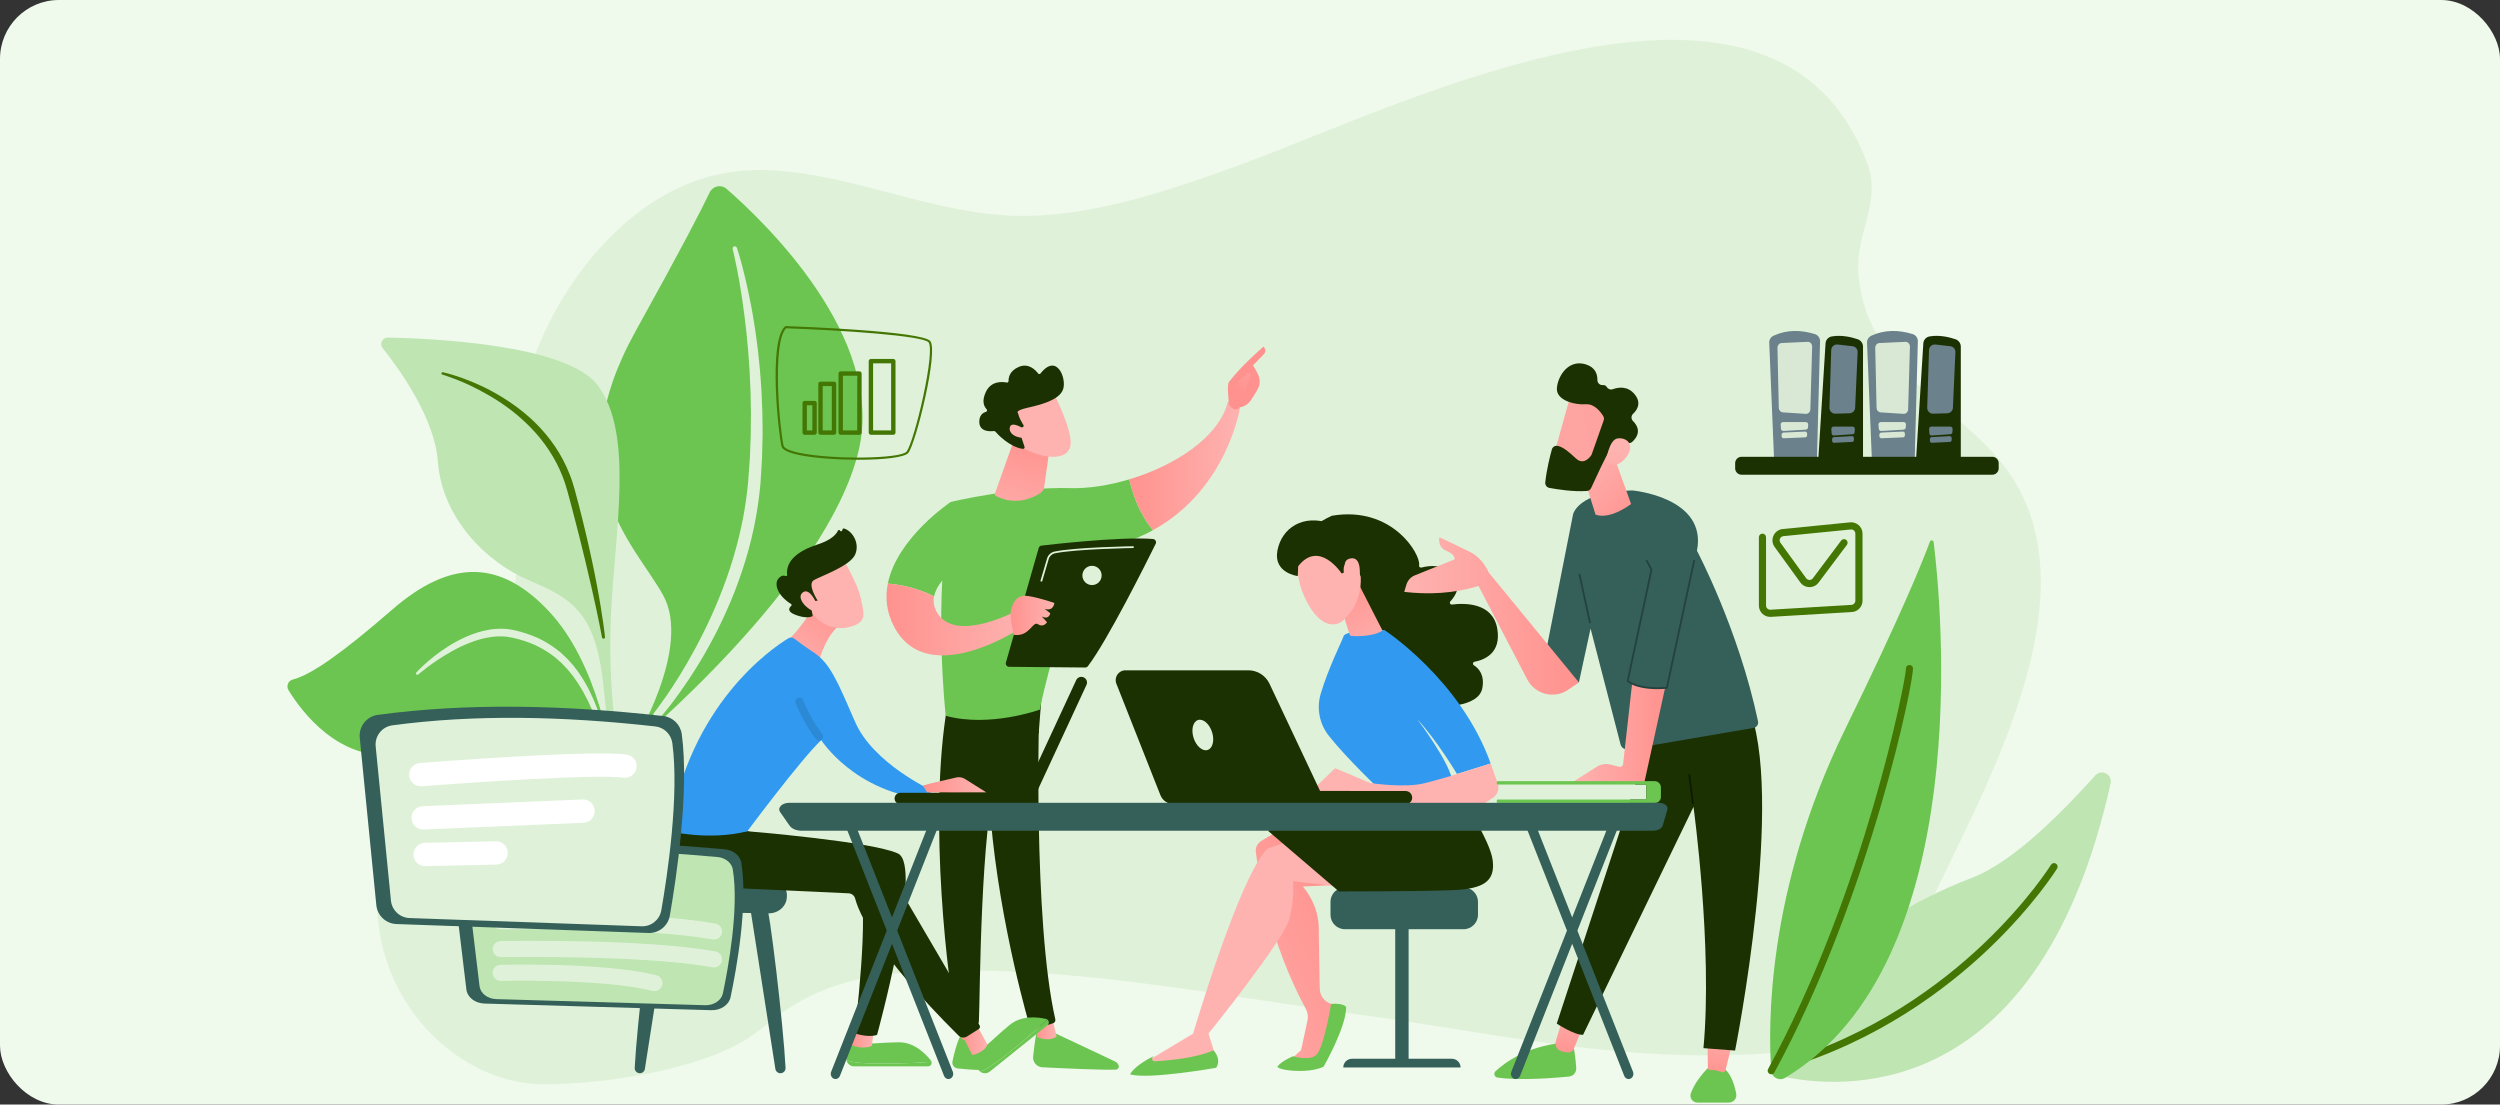 <svg width="679" height="300" viewBox="0 0 679 300" fill="none" xmlns="http://www.w3.org/2000/svg">
<rect x="0" y="0" width="679" height="300" fill="#333333" stroke="none"/>
<g clip-path="url(#clip0_221_20731)">
<rect width="679" height="300" rx="16" fill="#EFF9EC"/>
<path d="M545.208 127.76C532.421 109.962 506.466 101.179 504.717 73.821C504.054 63.46 510.951 54.844 507.298 44.803C482.79 -22.546 381.591 28.269 337.654 44.444C319.358 51.178 297.452 58.74 277.492 58.649C254.514 58.545 232.734 47.577 209.941 46.256C202.92 45.849 196.406 46.693 190.362 48.632C167.701 55.905 148.415 80.615 141.844 107.48C136.52 129.257 145.249 150.205 136.385 171.673C126.938 194.558 107.202 210.972 103.098 237.124C98.172 268.512 122.756 294.667 148.05 294.516C164.148 294.421 193.841 290.456 207.074 279.156C223.187 265.394 239.499 263.886 258.907 263.623C295.842 263.122 333.093 270.672 369.768 275.648C401.195 279.913 432.275 286.836 463.946 286.621C487.204 286.462 506.93 286.024 518.418 258.157C532.149 224.851 572.029 165.094 545.208 127.76Z" fill="#DFF2D9"/>
<path d="M485.455 292.645C502.865 295.992 554.282 298.089 573.238 212.756C573.775 210.332 570.759 208.763 569.095 210.604C561.297 219.227 547.424 233.885 535.638 238.395C499.125 252.37 485.905 274.85 481.545 285.38C480.252 288.496 482.141 292.008 485.455 292.645Z" fill="#BEE5B2"/>
<path d="M483.771 290.467C483.348 290.467 482.959 290.191 482.835 289.764C482.685 289.249 482.981 288.707 483.499 288.557C508.909 281.168 527.562 266.954 538.737 256.329C550.838 244.824 556.992 234.972 557.052 234.874C557.335 234.417 557.936 234.276 558.393 234.559C558.85 234.842 558.991 235.442 558.708 235.899C558.645 235.999 552.362 246.064 540.079 257.742C528.748 268.514 509.83 282.928 484.042 290.428C483.953 290.456 483.862 290.467 483.771 290.467Z" fill="#447604"/>
<path d="M525.179 147.228C527.159 163.161 537.067 261.403 484.817 292.751C483.235 293.7 481.205 292.645 481.072 290.804C480.224 279.094 479.695 241.884 501.185 197.967C516.691 166.281 522.374 151.997 524.165 147.111C524.354 146.595 525.112 146.682 525.179 147.228Z" fill="#6CC551"/>
<path d="M481.069 291.779C480.912 291.779 480.754 291.742 480.606 291.662C480.133 291.405 479.959 290.813 480.216 290.341C506.562 241.904 517.607 184.562 517.648 181.721C517.58 181.255 517.859 180.798 518.32 180.653C518.834 180.494 519.38 180.777 519.541 181.29C520.178 183.327 508.164 243.04 481.926 291.272C481.75 291.594 481.415 291.779 481.069 291.779Z" fill="#447604"/>
<path d="M171.839 202.392C171.839 202.392 188.188 175.937 180.035 161.521C171.883 147.104 151.017 128.856 172.694 89.819C185.386 66.964 190.601 56.775 192.746 52.258C193.582 50.496 195.866 50.015 197.337 51.294C207.75 60.35 240.454 91.688 233.23 122.305C224.665 158.601 171.839 202.392 171.839 202.392Z" fill="#6CC551"/>
<path d="M200.143 67.306C200.143 67.306 200.309 67.802 200.598 68.75C200.879 69.695 201.297 71.078 201.743 72.86C202.195 74.64 202.722 76.807 203.248 79.309C203.516 80.56 203.796 81.892 204.053 83.304C204.182 84.011 204.314 84.733 204.449 85.475C204.569 86.219 204.691 86.981 204.815 87.758C204.939 88.534 205.065 89.329 205.193 90.138C205.302 90.95 205.413 91.776 205.526 92.618C205.635 93.46 205.744 94.318 205.855 95.188C205.946 96.06 206.038 96.946 206.131 97.845C206.22 98.743 206.325 99.653 206.407 100.575C206.479 101.5 206.549 102.433 206.623 103.38C206.686 104.326 206.769 105.281 206.819 106.247C206.86 107.216 206.901 108.19 206.943 109.176C206.98 110.162 207.036 111.154 207.06 112.155C207.073 113.155 207.084 114.165 207.097 115.179C207.108 116.193 207.123 117.215 207.119 118.24C207.093 119.267 207.067 120.298 207.041 121.332C207.014 122.368 206.986 123.408 206.96 124.45C206.897 125.492 206.836 126.536 206.773 127.583C206.71 128.629 206.647 129.678 206.581 130.729L206.558 131.123L206.538 131.349L206.518 131.543L206.44 132.322L206.281 133.877C205.805 138.116 205.048 142.302 204.071 146.357C203.083 150.413 201.862 154.336 200.511 158.065C199.164 161.797 197.641 165.317 196.092 168.598C194.543 171.881 192.918 174.903 191.342 177.645C189.772 180.391 188.207 182.834 186.778 184.968C185.346 187.101 184.038 188.92 182.931 190.395C181.828 191.874 180.901 192.993 180.27 193.758C179.948 194.139 179.7 194.429 179.532 194.627C179.358 194.827 179.267 194.929 179.267 194.929C178.884 195.364 178.22 195.408 177.785 195.025C177.365 194.655 177.311 194.024 177.65 193.589L177.67 193.565C177.67 193.565 177.746 193.467 177.894 193.278C178.044 193.08 178.266 192.788 178.558 192.405C179.139 191.635 179.961 190.48 180.992 188.996C182.019 187.51 183.233 185.68 184.556 183.537C185.879 181.394 187.302 178.933 188.784 176.215C190.261 173.493 191.756 170.491 193.227 167.266C194.695 164.042 196.09 160.576 197.385 156.942C198.675 153.307 199.821 149.488 200.763 145.557C201.719 141.627 202.456 137.587 202.922 133.534L203.083 131.978L203.163 131.199L203.198 130.84L203.226 130.455C203.3 129.426 203.377 128.397 203.451 127.367C203.525 126.34 203.599 125.316 203.67 124.293C203.709 123.268 203.746 122.248 203.786 121.23C203.825 120.211 203.862 119.2 203.901 118.19C203.91 117.181 203.918 116.175 203.927 115.179C203.938 114.18 203.947 113.188 203.958 112.202C203.955 111.217 203.923 110.24 203.905 109.269C203.886 108.299 203.866 107.337 203.847 106.382C203.818 105.429 203.757 104.487 203.716 103.552C203.675 102.618 203.633 101.693 203.594 100.782C203.542 99.87 203.468 98.969 203.409 98.082C203.346 97.194 203.283 96.317 203.222 95.453C203.139 94.592 203.059 93.743 202.978 92.91C202.902 92.074 202.826 91.254 202.75 90.449C202.656 89.646 202.565 88.856 202.476 88.084C202.384 87.312 202.295 86.555 202.208 85.815C202.106 85.077 202.006 84.357 201.908 83.654C201.734 82.246 201.527 80.915 201.334 79.666C200.951 77.164 200.552 74.995 200.202 73.213C199.847 71.431 199.556 70.034 199.341 69.088C199.127 68.148 198.997 67.643 198.997 67.643C198.914 67.323 199.108 66.999 199.425 66.918C199.73 66.84 200.039 67.012 200.137 67.303L200.143 67.306Z" fill="#DFF2D9"/>
<path d="M179.276 247.735C181.291 249.289 163.856 215.062 165.93 167.297C166.907 144.789 172.42 117.464 162.14 104.409C153.584 93.546 117.284 91.92 105.348 91.681C103.855 91.651 103.002 93.37 103.932 94.538C108.507 100.295 118.091 113.632 118.925 125.277C120.026 140.625 131.953 152.672 143.807 157.687C155.66 162.702 162.044 166.527 164.043 187.521C166.047 208.517 173.551 243.323 179.276 247.735Z" fill="#BEE5B2"/>
<path d="M120.291 101.106C120.291 101.106 120.646 101.18 121.29 101.348C121.934 101.517 122.878 101.772 124.059 102.164C125.239 102.555 126.662 103.064 128.263 103.73C129.862 104.398 131.651 105.199 133.528 106.224C135.408 107.24 137.397 108.443 139.405 109.861C141.409 111.284 143.443 112.914 145.362 114.809C147.281 116.702 149.1 118.834 150.699 121.184C152.292 123.538 153.652 126.11 154.709 128.801L155.092 129.815C155.225 130.153 155.347 130.492 155.447 130.84C155.658 131.53 155.878 132.22 156.071 132.911C156.432 134.267 156.789 135.62 157.146 136.961C157.492 138.307 157.834 139.645 158.171 140.966C158.491 142.291 158.806 143.599 159.115 144.887C159.724 147.463 160.29 149.961 160.791 152.337C161.295 154.71 161.75 156.96 162.139 159.044C162.331 160.087 162.516 161.085 162.69 162.034C162.849 162.987 163.001 163.89 163.145 164.738C163.419 166.438 163.649 167.922 163.826 169.147C164.008 170.369 164.124 171.335 164.202 171.992C164.278 172.654 164.317 173.006 164.317 173.006C164.344 173.23 164.183 173.435 163.956 173.459C163.741 173.483 163.547 173.337 163.508 173.128L163.506 173.117C163.506 173.117 163.441 172.774 163.321 172.127C163.193 171.481 163.005 170.532 162.766 169.325C162.292 166.91 161.535 163.474 160.61 159.358C160.131 157.304 159.611 155.078 159.061 152.724C158.484 150.376 157.875 147.902 157.246 145.342C156.587 142.789 155.904 140.155 155.212 137.474C154.851 136.134 154.487 134.785 154.122 133.429C153.937 132.768 153.721 132.119 153.528 131.462C153.436 131.132 153.323 130.807 153.199 130.49L152.842 129.526C150.878 124.396 147.712 119.774 144.085 116.084C142.275 114.235 140.378 112.579 138.472 111.143C136.568 109.705 134.666 108.471 132.86 107.422C131.05 106.38 129.353 105.479 127.813 104.755C126.274 104.024 124.901 103.452 123.761 103.01C122.619 102.57 121.714 102.244 121.092 102.04C120.467 101.833 120.139 101.739 120.139 101.739C119.965 101.689 119.862 101.509 119.91 101.332C119.958 101.165 120.126 101.065 120.293 101.1L120.291 101.106Z" fill="#447604"/>
<path d="M178.149 246.865C179.596 247.533 169.411 231.968 167.944 217.858C166.478 203.748 162.002 179.769 149.035 165.972C136.067 152.176 122.636 151.567 106.497 165.592C93.048 177.28 84.589 183.268 79.513 184.566C78.255 184.888 77.683 186.357 78.362 187.462C81.976 193.35 92.021 206.781 107.595 204.971C127.462 202.662 150.93 188.422 158.867 198.839C166.804 209.257 166.18 215.356 166.678 220.466C167.179 225.579 168.58 242.452 178.149 246.865Z" fill="#6CC551"/>
<path d="M113.082 182.641C113.082 182.641 113.28 182.434 113.65 182.047C114.022 181.664 114.577 181.116 115.315 180.448C116.786 179.112 118.979 177.289 121.883 175.457C123.339 174.547 124.977 173.644 126.803 172.855C128.628 172.076 130.641 171.397 132.823 171.033C133.365 170.929 133.924 170.89 134.483 170.825C134.766 170.809 135.049 170.796 135.332 170.781C135.617 170.761 135.902 170.757 136.189 170.77C136.476 170.777 136.766 170.785 137.055 170.792L137.925 170.872C138.217 170.892 138.506 170.946 138.796 170.994C139.096 171.051 139.357 171.075 139.688 171.162C141.796 171.636 144.124 172.391 146.224 173.338C148.332 174.343 150.308 175.613 152.083 177.069C152.505 177.456 152.927 177.841 153.345 178.226C153.549 178.422 153.769 178.603 153.963 178.81L154.533 179.432C154.907 179.847 155.297 180.248 155.649 180.67C155.984 181.107 156.317 181.54 156.648 181.971C156.811 182.186 156.974 182.402 157.137 182.615C157.283 182.839 157.429 183.063 157.575 183.285C157.864 183.729 158.151 184.168 158.434 184.604C158.969 185.491 159.441 186.388 159.922 187.245C160.34 188.135 160.745 188.999 161.136 189.834C161.495 190.683 161.813 191.514 162.133 192.306C162.298 192.7 162.44 193.091 162.561 193.481C162.69 193.868 162.816 194.244 162.938 194.612C163.177 195.35 163.432 196.039 163.604 196.71C163.789 197.375 163.96 197.995 164.119 198.572C164.282 199.146 164.424 199.675 164.528 200.158C164.963 202.086 165.211 203.187 165.211 203.187C165.255 203.383 165.133 203.578 164.935 203.624C164.748 203.665 164.561 203.557 164.507 203.376L164.502 203.361C164.502 203.361 164.174 202.29 163.601 200.417C163.336 199.475 162.907 198.367 162.479 197.077C162.274 196.429 161.989 195.763 161.717 195.054C161.428 194.351 161.175 193.589 160.814 192.839C160.47 192.082 160.129 191.283 159.746 190.474C159.333 189.682 158.906 188.862 158.469 188.02C157.973 187.212 157.501 186.362 156.963 185.53C156.68 185.124 156.395 184.715 156.106 184.301C155.962 184.094 155.817 183.886 155.673 183.677C155.514 183.481 155.353 183.283 155.192 183.083C154.87 182.687 154.544 182.286 154.215 181.884C153.876 181.492 153.504 181.127 153.147 180.744L152.605 180.172C152.422 179.982 152.216 179.819 152.02 179.641C151.624 179.29 151.228 178.94 150.828 178.585C149.152 177.271 147.311 176.131 145.36 175.202C143.349 174.325 141.391 173.686 139.181 173.194C138.219 172.998 137.172 172.833 136.161 172.839C135.906 172.826 135.654 172.828 135.399 172.844C135.145 172.855 134.892 172.865 134.64 172.876C134.137 172.933 133.635 172.961 133.141 173.053C131.156 173.34 129.264 173.91 127.523 174.604C125.771 175.276 124.17 176.075 122.725 176.882C121.274 177.678 119.99 178.498 118.861 179.245C117.734 179.993 116.781 180.694 116 181.277C115.223 181.864 114.623 182.341 114.218 182.669C113.82 183.002 113.609 183.181 113.609 183.181L113.596 183.192C113.435 183.326 113.196 183.305 113.061 183.144C112.941 182.996 112.95 182.778 113.082 182.641Z" fill="#DFF2D9"/>
<path d="M281.691 279.282C281.691 279.282 280.969 283.151 280.597 286.984C280.451 288.481 281.595 289.796 283.096 289.872C288.203 290.133 299.127 290.651 303.05 290.514C303.64 290.492 304.032 289.893 303.818 289.343C303.64 288.882 303.292 288.507 302.844 288.296L284.872 279.828L281.691 279.282Z" fill="#6CC551"/>
<path d="M281.154 276.999L281.659 281.64C281.659 281.64 284.807 283.142 286.981 281.505L285.721 276.327L281.154 276.999Z" fill="url(#paint0_linear_221_20731)"/>
<path d="M282.399 189.858C282.151 191.066 280.547 250.253 286.622 276.841C286.722 277.274 286.498 277.72 286.085 277.883C285.11 278.27 283.202 278.827 280.921 278.882C280.214 278.899 279.586 278.433 279.394 277.755C277.645 271.582 269.27 240.662 268.422 211.194C267.473 178.266 268.433 210.073 268.433 210.073L269.368 189.734L282.399 189.858Z" fill="#1C3102"/>
<path d="M260.909 281.105C260.909 281.105 259.802 283.051 258.697 288.24C258.496 289.178 259.145 290.083 260.098 290.185C261.784 290.368 264.377 290.605 266.457 290.611C267.417 290.614 268.172 289.787 268.065 288.834C267.852 286.934 267.165 283.814 264.971 281.367L260.909 281.105Z" fill="#6CC551"/>
<path d="M260.01 275.135L261.228 282.156C261.228 282.156 262.49 283.113 265.01 282.452L264.468 274.904L260.01 275.135Z" fill="url(#paint1_linear_221_20731)"/>
<path d="M257.337 191.435C251.865 222.618 257.722 268.64 259.76 277.656C259.884 278.209 260.326 278.635 260.883 278.733C261.83 278.899 263.39 279.042 264.932 278.609C265.463 278.461 265.842 277.985 265.868 277.434C266.222 270.165 266.135 225.512 271.127 207.912C271.379 207.02 271.934 206.246 272.693 205.715L282.116 199.151L282.937 188.402L257.337 191.435Z" fill="#1C3102"/>
<path d="M290.878 132.571C275.371 132.166 258.218 136.333 258.218 136.333C253.337 163.262 256.856 194.412 256.856 194.412C268.833 197.676 282.425 192.731 282.425 192.731C284.529 181.475 294.141 149.833 294.141 149.833C301.728 148.965 307.99 146.84 313.16 143.998C309.283 139.416 307.488 133.615 306.717 130.188C301.217 131.838 295.66 132.697 290.878 132.571Z" fill="#6CC551"/>
<path d="M336.906 110.165C335.401 108.311 333.464 109.162 333.464 109.162C331.091 118.781 319.048 126.483 306.718 130.186C307.488 133.613 309.281 139.413 313.16 143.996C333.671 132.719 336.906 110.165 336.906 110.165Z" fill="url(#paint2_linear_221_20731)"/>
<path d="M336.532 110.628C336.687 111.137 334.833 111.89 333.767 109.808C333.739 108.814 333.175 104.553 333.776 103.748C336.978 99.469 343.16 94.125 343.16 94.125C344.187 95.156 343.323 96.153 343.323 96.153L340.32 99.223C340.932 100.352 341.68 101.309 342.024 102.671C342.283 103.703 342.109 104.801 341.58 105.735C341.049 106.67 340.325 107.887 339.644 108.835C338.349 110.632 336.532 110.628 336.532 110.628Z" fill="url(#paint3_linear_221_20731)"/>
<path d="M339 101.221L336.269 103.492L335.396 105.77L337.788 108.473C337.788 108.473 338.643 103.943 339.256 102.966C339.868 101.991 339.559 101.512 339 101.221Z" fill="url(#paint4_linear_221_20731)"/>
<path d="M264.023 151.406L258.218 136.332C258.218 136.332 243.638 146.036 241.136 158.494C243.871 158.723 248.844 159.482 253.696 161.991C254.823 156.105 264.023 151.406 264.023 151.406Z" fill="#6CC551"/>
<path d="M276.546 165.657C276.546 165.657 260.193 174.693 254.782 166.793C253.659 165.152 253.4 163.529 253.696 161.989C248.844 159.48 243.871 158.721 241.136 158.492C240.381 162.248 240.722 166.253 242.896 170.317C252.341 187.993 278.661 169.686 278.661 169.686L276.546 165.657Z" fill="url(#paint5_linear_221_20731)"/>
<path d="M275.288 119.829L270.216 134.052C270.131 134.287 270.227 134.55 270.445 134.674C271.783 135.431 276.609 137.627 282.483 133.98C283.094 133.599 283.514 132.975 283.614 132.261L285.331 119.925L275.288 119.829Z" fill="url(#paint6_linear_221_20731)"/>
<path d="M286.15 106.719C286.15 106.719 291.472 116.971 290.739 121.085C290.006 125.2 283.291 124.839 277.46 121.436L273.468 110.383L286.15 106.719Z" fill="url(#paint7_linear_221_20731)"/>
<path d="M277.771 116.028C278.011 115.924 278.102 115.634 277.96 115.415C277.532 114.747 276.731 113.387 276.483 112.199C276.483 112.199 275.515 111.566 278.977 110.771C282.438 109.977 287.601 108.744 288.711 105.815C289.794 102.958 287.09 95.726 282.61 101.427C282.44 101.644 282.11 101.644 281.944 101.424C281.228 100.474 279.34 98.496 276.681 99.658C274.194 100.746 273.896 102.558 273.922 103.474C273.929 103.744 273.687 103.95 273.424 103.898C272.173 103.648 269.17 103.413 267.739 106.483C266.56 109.011 267.297 110.456 267.974 111.165C268.194 111.396 268.093 111.77 267.787 111.859C266.962 112.103 265.892 112.791 265.979 114.72C266.1 117.388 269.083 117.181 269.934 117.068C270.073 117.049 270.213 117.099 270.306 117.203C271.026 118.015 274.273 121.465 277.817 121.911C278.124 121.951 278.365 121.648 278.267 121.354L276.775 116.877C276.705 116.668 276.807 116.441 277.008 116.354L277.771 116.028Z" fill="#1C3102"/>
<path d="M278.38 116.668C278.38 116.668 274.546 113.983 274.244 116.211C273.941 118.437 277.688 119.473 279.555 118.659L278.38 116.668Z" fill="url(#paint8_linear_221_20731)"/>
<path d="M273.205 179.939L282.112 148.832C282.212 148.48 282.515 148.221 282.88 148.18C284.495 147.99 289.17 147.462 294.57 147.007C301.074 146.456 308.628 146.01 313.141 146.391C313.782 146.445 314.17 147.124 313.885 147.701C311.317 152.894 300.76 174.014 295.473 180.936C295.297 181.164 295.027 181.299 294.738 181.297L274.071 181.105C273.47 181.094 273.039 180.518 273.205 179.939Z" fill="#1C3102"/>
<path d="M275.357 172.424C275.357 172.424 274.117 167.321 274.617 165.511C275.117 163.701 276.088 161.373 279.319 161.891C282.552 162.409 286.364 163.771 286.364 163.771C286.364 163.771 286.17 166.129 283.714 165.368L285.237 166.547C285.237 166.547 285.019 168.435 282.944 167.426L284.36 168.988C284.36 168.988 283.468 170.539 281.943 169.545C280.42 168.549 279.687 173.037 275.357 172.424Z" fill="url(#paint9_linear_221_20731)"/>
<path d="M293.977 156.291C293.977 157.736 295.147 158.906 296.592 158.906C298.037 158.906 299.207 157.736 299.207 156.291C299.207 154.846 298.037 153.676 296.592 153.676C295.147 153.676 293.977 154.846 293.977 156.291Z" fill="#DFF2D9"/>
<path d="M283.022 157.986L282.554 157.849L284.368 151.698C284.653 150.734 285.432 150.009 286.4 149.807C292.138 148.608 307.753 148.356 307.91 148.354L307.917 148.841C307.76 148.843 292.19 149.095 286.498 150.283C285.706 150.449 285.069 151.043 284.834 151.837L283.022 157.986Z" fill="#DFF2D9"/>
<path d="M177.699 245.07C176.75 246.476 172.975 278.288 172.386 290.037C172.346 290.831 172.982 291.494 173.776 291.494C174.461 291.494 175.046 290.994 175.151 290.317L182.055 246.084L177.699 245.07Z" fill="#35605A"/>
<path d="M208.042 245.07C208.991 246.476 212.766 278.288 213.356 290.037C213.395 290.831 212.759 291.494 211.965 291.494C211.28 291.494 210.695 290.994 210.59 290.317L203.687 246.084L208.042 245.07Z" fill="#35605A"/>
<path d="M171.99 242.588L171.987 242.934C171.966 245.429 174.115 247.477 176.807 247.522L208.712 248.064C211.366 248.11 213.577 246.191 213.705 243.734L213.723 243.417C213.858 240.854 211.682 238.695 208.914 238.645L176.996 238.073C174.263 238.027 172.014 240.055 171.99 242.588Z" fill="#35605A"/>
<path d="M239.2 288.881C233.528 288.881 231.019 288.394 229.896 287.95C230.114 288.881 230.943 289.617 231.992 289.617H252.057C252.733 289.617 253.16 288.971 252.996 288.385C250.71 288.57 245.853 288.881 239.2 288.881Z" fill="#6CC551"/>
<path d="M252.999 288.386C252.966 288.268 252.918 288.151 252.835 288.044C251.306 286.092 248.236 283.029 244.061 283.088C237.942 283.175 235.808 283.838 231.054 283.125L229.931 286.843C229.816 287.222 229.816 287.6 229.896 287.953C231.019 288.397 233.528 288.884 239.2 288.884C245.853 288.882 250.71 288.571 252.999 288.386Z" fill="#6CC551"/>
<path d="M232.429 279.119L231.052 283.801C231.052 283.801 234.102 285.189 236.785 284.075L237.311 280.018L232.429 279.119Z" fill="url(#paint10_linear_221_20731)"/>
<path d="M274.014 285.935C269.593 289.488 267.333 290.682 266.182 291.039C266.932 291.624 268.038 291.676 268.853 291.019L284.495 278.452C285.021 278.028 284.952 277.26 284.46 276.907C282.793 278.482 279.201 281.766 274.014 285.935Z" fill="#6CC551"/>
<path d="M284.463 276.907C284.363 276.835 284.254 276.776 284.121 276.746C281.713 276.189 277.409 275.734 274.191 278.397C269.476 282.296 268.225 284.148 264.076 286.571L265.519 290.159C265.667 290.525 265.899 290.821 266.184 291.04C267.335 290.681 269.596 289.487 274.017 285.936C279.202 281.765 282.794 278.482 284.463 276.907Z" fill="#6CC551"/>
<path d="M202.976 225.768C202.976 225.768 236.933 228.539 243.897 231.818C250.864 235.097 238.212 281.058 238.212 281.058C238.212 281.058 236.315 281.969 232.096 280.66C232.096 280.66 236.424 246.744 233.203 239.39L196.438 233.376L202.976 225.768Z" fill="#1C3102"/>
<path d="M260.701 280.113C261.017 280.4 264.076 286.569 264.076 286.569C264.076 286.569 267.481 285.831 268.175 283.677L265.111 278.109L260.701 280.113Z" fill="url(#paint11_linear_221_20731)"/>
<path d="M182.526 225.484C182.526 225.484 181.419 228.148 181.464 231.685C181.527 236.579 185.461 240.549 190.348 240.793L230.491 242.623C231.339 242.662 232.055 243.247 232.268 244.07C233.212 247.718 237.823 258.924 260.359 281.28C260.96 281.874 261.893 281.976 262.607 281.525L265.816 279.5C266.153 279.287 266.26 278.845 266.06 278.501L242.688 238.589C241.461 236.563 239.487 235.099 237.192 234.514L202.978 225.767L182.526 225.484Z" fill="#1C3102"/>
<path d="M222.084 163.139C222.084 163.139 217.785 170.741 213.4 174.424L222.462 179.481C222.462 179.481 224.505 171.433 229.17 169.074L222.084 163.139Z" fill="url(#paint12_linear_221_20731)"/>
<path d="M181.795 225.768C181.795 225.768 192.632 228.409 202.976 225.768C202.976 225.768 217.449 206.31 223.049 201.014C223.049 201.014 231.981 215.109 251.863 217.106L252.973 214.628C252.973 214.628 237.146 207.333 232.273 196.121C227.401 184.912 225.443 180.129 221.011 177.205C218.25 175.384 216.596 174.139 215.743 173.461C215.276 173.088 214.629 173.047 214.12 173.358C209.414 176.224 187.278 191.384 181.795 225.768Z" fill="#319AF0"/>
<path d="M222.461 201.138C222.133 201.138 221.809 200.99 221.593 200.709C218.108 196.164 216.165 191.153 216.084 190.942C215.869 190.379 216.149 189.748 216.713 189.532C217.277 189.317 217.908 189.598 218.123 190.159C218.142 190.207 220.04 195.094 223.325 199.38C223.693 199.859 223.601 200.544 223.123 200.909C222.927 201.064 222.694 201.138 222.461 201.138Z" fill="#2C89D6"/>
<path d="M250.666 213.335L252.905 212.739L259.7 211.166C260.518 210.977 261.377 211.122 262.089 211.568L267.931 215.243L251.797 215.215L250.666 213.335Z" fill="url(#paint13_linear_221_20731)"/>
<path d="M228.91 151.737C228.91 151.737 233.09 158.684 233.815 162.525C234.539 166.365 235.703 168.765 231.334 170.133C226.965 171.502 222.903 169.77 220.355 166.186C220.355 166.186 216.376 160.671 216.772 158.145C217.168 155.617 228.91 151.737 228.91 151.737Z" fill="url(#paint14_linear_221_20731)"/>
<path d="M221.52 163.212L222.085 163.138C222.085 163.138 219.126 158.667 221.063 157.557C222.999 156.448 230.891 153.726 232.259 150.619C233.58 147.623 231.604 144.24 229.222 143.533C229.072 143.487 228.913 143.576 228.858 143.724L228.719 144.1C228.623 144.359 228.262 144.37 228.151 144.118C228.047 143.878 227.703 143.868 227.597 144.107C227.174 145.038 225.908 146.629 222.114 147.858C216.729 149.603 213.376 152.318 213.789 156.143C213.815 156.385 213.574 156.552 213.352 156.454C212.912 156.261 212.244 156.23 211.47 157.077C210.123 158.55 211.178 161.774 214.857 164.054C215.031 164.163 215.064 164.409 214.907 164.544C214.357 165.016 213.582 166.067 216.071 167.002C218.619 167.96 220.007 167.636 220.521 167.431C220.66 167.374 220.739 167.233 220.71 167.087L220.055 163.734C220.021 163.56 220.14 163.395 220.316 163.371L221.52 163.212Z" fill="#1C3102"/>
<path d="M221.751 163.902C221.751 163.902 219.906 159.355 217.969 160.954C216.033 162.551 219.76 166.085 221.479 166.037L221.751 163.902Z" fill="url(#paint15_linear_221_20731)"/>
<path d="M244.435 218.409C244.461 218.411 244.487 218.411 244.514 218.411L278.98 218.376C279.833 218.376 280.522 217.684 280.52 216.835C280.52 215.985 279.826 215.282 278.975 215.297L244.509 215.332C243.656 215.332 242.967 216.022 242.969 216.872C242.971 217.695 243.619 218.367 244.435 218.409Z" fill="#1C3102"/>
<path d="M292.329 184.656C292.316 184.68 292.305 184.704 292.294 184.728L277.793 215.993C277.434 216.766 277.769 217.682 278.541 218.041C279.313 218.4 280.242 218.065 280.588 217.288L295.09 186.022C295.449 185.25 295.114 184.334 294.341 183.975C293.591 183.629 292.707 183.933 292.329 184.656Z" fill="#1C3102"/>
<path d="M382.579 249.831H378.941V289.171H382.579V249.831Z" fill="#35605A"/>
<path d="M396.692 289.928H364.832C364.832 288.62 365.892 287.561 367.199 287.561H394.324C395.632 287.561 396.692 288.62 396.692 289.928Z" fill="#35605A"/>
<path d="M401.419 248.464C401.419 250.616 399.659 252.376 397.507 252.376H365.273C363.122 252.376 361.361 250.616 361.361 248.464V244.927C361.361 242.775 363.122 241.015 365.273 241.015H397.507C399.659 241.015 401.419 242.775 401.419 244.927V248.464Z" fill="#35605A"/>
<path d="M353.905 223.6C353.905 223.6 348.5 224.437 342.421 228.499C341.464 229.139 340.939 230.253 341.083 231.395C341.81 237.159 344.804 255.816 354.668 274.04C355.188 275.002 355.339 276.12 355.108 277.189L353.393 285.165L350.215 288.146H358.402L363.855 273.392L361.524 272.654C359.716 272.082 358.476 270.42 358.443 268.525L358.169 252.698C358.402 245.647 353.846 240.782 353.846 240.782L366.922 240.146L353.905 223.6Z" fill="url(#paint16_linear_221_20731)"/>
<path d="M347.023 289.586C346.277 290.563 355.05 291.849 359.482 289.715C359.482 289.715 365.624 279.028 365.624 273.523C365.624 273.523 365.136 272.4 361.529 272.655C361.529 272.655 359.466 285.311 357.289 286.728C355.111 288.146 351.194 286.871 351.194 286.871C351.194 286.871 348.122 288.146 347.023 289.586Z" fill="#6CC551"/>
<path d="M365.272 241.015C365.203 240.895 351.193 239.331 351.193 239.331C351.193 239.331 351.652 243.591 350.218 249.454C348.785 255.318 328.217 280.722 328.217 280.722L330.373 287.558C323.705 289.882 317.145 290.252 310.691 288.742L324.057 280.722C324.057 280.722 336.566 238.095 344.229 230.488L358.271 225.63L365.272 241.015Z" fill="url(#paint17_linear_221_20731)"/>
<path d="M396.691 216.211C396.691 216.211 404.763 228.217 405.424 233.693C406.086 239.169 403.214 241.395 394.743 241.761C386.275 242.129 363.665 242.122 363.665 242.122L344.368 225.632C344.368 225.632 358.43 220.615 362.088 219.196C365.745 217.775 396.691 216.211 396.691 216.211Z" fill="#1C3102"/>
<path d="M329.56 285.256C329.56 285.256 331.882 287.506 330.313 290.008C330.313 290.008 311.919 293.269 306.926 291.79C306.926 291.79 307.964 289.422 313.586 286.729L313.17 287.047C312.646 287.449 312.953 288.289 313.614 288.252C317.319 288.041 324.989 287.362 329.56 285.256Z" fill="#6CC551"/>
<path d="M361.728 140.077C378.226 137.272 385.994 150.729 385.426 153.555C385.35 153.93 385.704 154.247 386.074 154.149C387.969 153.64 392.153 152.996 394.747 156.247C397.038 159.117 395.326 161.825 393.931 163.311C393.594 163.67 393.877 164.254 394.366 164.193C397.85 163.753 405.417 163.649 406.655 170.737C407.81 177.347 403.208 179.212 400.48 179.738C400.019 179.828 399.91 180.435 400.308 180.687C401.67 181.551 403.248 183.335 402.61 186.858C401.611 192.377 390.789 191.925 389.523 191.853C389.442 191.849 389.366 191.825 389.297 191.786L371.96 181.899C371.825 181.823 371.732 181.688 371.706 181.536L368.207 161.323C368.179 161.16 368.229 160.992 368.344 160.872L357.043 144.924C352.938 144.317 361.532 140.109 361.728 140.077Z" fill="#1C3102"/>
<path d="M374.861 214.622C374.861 214.622 365.461 205.671 360.836 199.745C358.336 196.54 357.55 192.321 358.706 188.424C360.818 181.307 364.571 173.938 364.915 172.789C365.44 171.031 375.979 171.103 375.979 171.103C375.979 171.103 396.718 184.562 404.866 207.362L395.715 210.21C395.715 210.21 390.3 201.126 384.95 195.35C384.95 195.35 394.207 207.58 394.534 212.586L374.861 214.622Z" fill="#319AF0"/>
<path d="M363.641 162.963C363.752 163.328 366.502 172.447 366.717 172.636C366.933 172.825 372.75 173.139 375.488 171.268L368.695 157.982L363.641 162.963Z" fill="url(#paint18_linear_221_20731)"/>
<path d="M352.614 151.245C352.614 151.245 351.285 156.469 354.962 163.494C358.639 170.52 362.803 170.513 365.079 168.263C367.355 166.014 370.162 162.197 369.496 155.405C368.828 148.614 354.533 144.6 352.614 151.245Z" fill="url(#paint19_linear_221_20731)"/>
<path d="M364.407 155.777C364.407 155.777 358.304 146.447 352.581 153.79L352.477 156.46C352.477 156.46 345.776 155.664 346.948 149.519C348.121 143.375 353.913 139.533 361.371 142.196C368.83 144.859 373.105 147.587 373.586 152.933C374.067 158.279 369.816 157.106 369.816 157.106C369.816 157.106 368.427 153.342 366.456 152.951C364.485 152.559 364.996 155.494 364.996 155.494L364.407 155.777Z" fill="#1C3102"/>
<path d="M366.621 157.173C366.621 157.173 363.456 152.395 366.7 151.684C369.944 150.972 369.439 156.338 369.089 158.324L366.621 157.173Z" fill="url(#paint20_linear_221_20731)"/>
<path d="M355.713 215.286L362.619 208.631L372.172 212.667C372.172 212.667 381.683 214.14 387.124 212.667C392.566 211.194 392.566 211.194 392.566 211.194L404.865 207.364L406.797 212.823C407.287 214.209 406.795 215.747 405.596 216.6C404.533 217.355 403.286 218.187 402.489 218.535C400.871 219.244 362.564 218.045 362.564 218.045L355.713 215.286Z" fill="url(#paint21_linear_221_20731)"/>
<path d="M381.848 218.426C381.818 218.428 381.787 218.428 381.757 218.428L341.697 218.385C340.707 218.385 339.904 217.58 339.906 216.59C339.906 215.6 340.713 214.782 341.701 214.799L381.761 214.843C382.751 214.843 383.554 215.648 383.552 216.638C383.55 217.595 382.795 218.378 381.848 218.426Z" fill="#1C3102"/>
<path d="M305.685 182.054H339.046C341.507 182.054 343.748 183.474 344.797 185.7L360.221 218.404H318.76C317.173 218.404 315.748 217.436 315.165 215.961L303.205 185.698C302.515 183.949 303.803 182.054 305.685 182.054Z" fill="#1C3102"/>
<path d="M329.188 198.822C329.91 201.067 329.377 203.25 327.995 203.694C326.614 204.137 324.908 202.677 324.183 200.432C323.461 198.187 323.994 196.004 325.376 195.561C326.76 195.115 328.465 196.577 329.188 198.822Z" fill="#DFF2D9"/>
<path d="M427.517 284.97C427.517 284.97 427.937 287.304 428.104 290.076C428.176 291.258 427.299 292.282 426.122 292.398C422.021 292.796 412.689 293.529 406.73 292.67C405.894 292.55 405.564 291.523 406.182 290.949C408.638 288.66 414.573 284.206 424.34 283.233L427.517 284.97Z" fill="#6CC551"/>
<path d="M429.556 279.706L427.482 284.787C427.197 285.483 426.492 285.916 425.744 285.838C425.237 285.785 424.634 285.688 424.051 285.509C422.88 285.154 422.221 283.914 422.571 282.742L424.136 277.509L429.556 279.706Z" fill="url(#paint22_linear_221_20731)"/>
<path d="M464.998 289.017C464.998 289.017 460.847 292.489 459.231 296.945C458.787 298.17 459.727 299.46 461.03 299.46H469.572C470.823 299.46 471.78 298.335 471.563 297.104C471.019 294.03 469.45 289.03 464.998 289.017Z" fill="#6CC551"/>
<path d="M470.142 284.495C470.142 284.495 469.305 288.207 468.659 290.659C468.541 291.105 468.067 291.349 467.634 291.194C466.341 290.733 465.288 290.529 464.525 290.631C464.172 290.679 463.863 290.385 463.859 290.028L463.778 283.864L470.142 284.495Z" fill="url(#paint23_linear_221_20731)"/>
<path d="M448.062 200.981L422.812 278.013C422.812 278.013 427.656 281.186 429.962 281.053L459.953 219.146C459.953 219.146 465.201 257.291 462.657 284.678L471.247 285.333C471.247 285.333 485.215 215.349 474.635 191.379L448.062 200.981Z" fill="#1C3102"/>
<path d="M459.792 218.48C459.803 218.48 459.812 218.48 459.823 218.478C459.957 218.461 460.051 218.339 460.034 218.204L459.055 210.426C459.037 210.293 458.918 210.199 458.78 210.215C458.646 210.232 458.552 210.354 458.569 210.489L459.548 218.267C459.566 218.389 459.673 218.48 459.792 218.48Z" fill="#0E1901"/>
<path d="M443.331 133.197C443.331 133.197 463.787 135.014 460.893 149.589C460.893 149.589 472.201 170.871 477.488 195.94C477.66 196.756 477.114 197.552 476.291 197.691L442.223 203.524C441.283 203.685 440.376 203.1 440.139 202.175L431.999 170.716L428.827 185.344L418.749 182.718L427.234 139.738C427.232 139.738 428.416 133.467 443.331 133.197Z" fill="#35605A"/>
<path d="M431.826 169.31C431.843 169.31 431.861 169.308 431.88 169.304C432.017 169.273 432.104 169.138 432.074 169.001L429.235 155.962C429.204 155.825 429.071 155.74 428.932 155.768C428.795 155.799 428.708 155.933 428.739 156.071L431.578 169.11C431.604 169.23 431.71 169.31 431.826 169.31Z" fill="#24423E"/>
<path d="M433.881 208.113C434.954 207.524 436.212 207.361 437.4 207.656L439.769 208.246C440.274 208.372 440.772 208.024 440.831 207.508L443.283 185.675C446.351 187.13 450.774 186.956 452.234 186.85L446.588 212.589H426.832L433.881 208.113Z" fill="url(#paint24_linear_221_20731)"/>
<path d="M381.389 160.755L381.985 158.771C382.329 157.629 383.173 156.704 384.28 156.26L395.081 151.917C395.081 151.917 395.244 150.531 392.798 149.591C390.353 148.649 390.925 145.912 390.925 145.912C390.925 145.912 394.265 147.435 399.156 149.852C401.952 151.234 403.523 153.675 404.354 155.512L428.827 185.346L425.953 187.319C422.176 189.915 416.978 188.64 414.83 184.591L401.573 159.169C394.918 161.166 388.181 161.547 381.389 160.755Z" fill="url(#paint25_linear_221_20731)"/>
<path d="M436.702 119.279L442.994 136.89C442.994 136.89 437.422 141.245 433.356 139.772L430.186 129.677C430.186 129.677 432.607 117.34 436.702 119.279Z" fill="url(#paint26_linear_221_20731)"/>
<path d="M426.72 106.969C426.552 107.208 421.422 125.796 421.422 125.796L432.098 128.5L439.579 111.606C439.576 111.603 429.531 102.979 426.72 106.969Z" fill="url(#paint27_linear_221_20731)"/>
<path d="M435.56 114.172L432.318 123.374C432.277 123.491 432.22 123.6 432.148 123.702C431.709 124.329 430.036 126.374 428.047 124.533C426.243 122.865 424.572 121.368 423.03 121.098C422.338 120.976 421.668 121.4 421.481 122.077C421.015 123.765 420.036 127.59 419.692 131.045C419.623 131.746 420.108 132.379 420.8 132.51C422.884 132.904 427.305 133.613 430.995 133.35C431.496 133.315 431.935 133.015 432.144 132.558C433.16 130.334 436.269 123.589 437.427 121.844C438.512 120.206 441.18 120.249 442.298 120.347C442.666 120.38 443.025 120.26 443.301 120.019C444.278 119.161 446.139 116.97 443.519 114.351C442.971 113.803 442.984 112.917 443.549 112.386C444.674 111.329 445.875 109.451 444 107.127C442.094 104.764 439.579 105.143 438.038 105.707C437.416 105.935 436.735 105.672 436.398 105.102C436.204 104.778 435.869 104.532 435.286 104.582C434.5 104.649 433.839 103.994 433.852 103.207C433.878 101.692 433.334 99.778 430.706 98.962C426.041 97.515 423.139 102.021 422.851 105.382C422.566 108.744 427.712 110.025 430.736 109.797C433.036 109.623 434.746 111.901 435.434 113.004C435.651 113.357 435.695 113.785 435.56 114.172Z" fill="#1C3102"/>
<path d="M436.215 125.186C436.215 125.186 436.963 119.351 439.391 119.064C441.82 118.776 444.182 120.769 441.772 124.046C438.771 128.121 436.215 125.186 436.215 125.186Z" fill="url(#paint28_linear_221_20731)"/>
<path d="M450.25 187.178C451.647 187.178 452.643 187.071 452.75 187.06L452.93 187.041L460.38 152.309C460.41 152.172 460.321 152.037 460.186 152.009C460.047 151.978 459.914 152.067 459.886 152.202L452.515 186.573C451.405 186.671 445.487 187.062 442.36 184.85L448.814 154.676L447.467 152.137C447.402 152.013 447.247 151.965 447.123 152.033C446.999 152.098 446.951 152.252 447.019 152.376L448.278 154.752L441.797 185.065L441.925 185.163C444.184 186.858 447.822 187.178 450.25 187.178Z" fill="#24423E"/>
<path d="M226.929 293.068C226.757 293.068 226.583 293.031 226.418 292.953C225.758 292.644 225.456 291.811 225.739 291.093L252.96 222.025C253.243 221.307 254.006 220.974 254.666 221.283C255.325 221.592 255.627 222.426 255.344 223.144L228.123 292.211C227.912 292.748 227.434 293.068 226.929 293.068Z" fill="#35605A"/>
<path d="M257.596 293.068C257.093 293.068 256.615 292.748 256.404 292.21L229.183 223.143C228.9 222.425 229.205 221.592 229.862 221.283C230.519 220.974 231.282 221.304 231.567 222.025L258.788 291.092C259.071 291.81 258.767 292.643 258.109 292.952C257.94 293.031 257.766 293.068 257.596 293.068Z" fill="#35605A"/>
<path d="M411.668 293.068C411.496 293.068 411.322 293.031 411.157 292.953C410.498 292.644 410.195 291.811 410.478 291.093L437.699 222.025C437.982 221.307 438.746 220.974 439.405 221.283C440.064 221.592 440.366 222.426 440.084 223.144L412.863 292.211C412.652 292.748 412.173 293.068 411.668 293.068Z" fill="#35605A"/>
<path d="M442.333 293.068C441.831 293.068 441.352 292.748 441.141 292.21L413.92 223.143C413.637 222.425 413.942 221.592 414.599 221.283C415.256 220.974 416.02 221.304 416.305 222.025L443.526 291.092C443.809 291.81 443.504 292.643 442.847 292.952C442.679 293.031 442.505 293.068 442.333 293.068Z" fill="#35605A"/>
<path d="M407.72 217.148H447.145V213.079H407.72C408.564 213.079 408.564 217.148 407.72 217.148Z" fill="#DFF2D9"/>
<path d="M446.927 217.147C447.047 217.147 447.145 217.049 447.145 216.93V213.296C447.145 213.176 447.047 213.079 446.927 213.079H406.734C406.615 213.079 406.517 212.981 406.517 212.861V212.376C406.517 212.256 406.615 212.158 406.734 212.158H449.401C450.341 212.158 451.104 212.92 451.104 213.862V216.462C451.104 217.347 450.386 218.068 449.499 218.068H406.734C406.615 218.068 406.517 217.97 406.517 217.85V217.365C406.517 217.245 406.615 217.147 406.734 217.147H446.927Z" fill="#6CC551"/>
<path d="M452.86 219.888C452.993 219.433 452.812 218.963 452.368 218.606C451.924 218.25 451.263 218.043 450.567 218.043H214.334C213.415 218.043 212.562 218.354 212.069 218.865C211.575 219.379 211.507 220.023 211.892 220.573L214.453 224.248C215.039 225.09 216.309 225.628 217.708 225.628H448.946C450.247 225.628 451.363 225.016 451.611 224.17L452.86 219.888Z" fill="#35605A"/>
<path d="M122.615 235.043L126.669 268.76C126.921 270.867 129.025 272.492 131.59 272.568L193.18 274.369C195.743 274.443 197.975 272.951 198.415 270.869C200.003 263.341 203.214 245.778 201.334 234.325C201.019 232.397 199.161 230.887 196.813 230.672C172.166 228.407 148.714 228.024 127.034 230.434C124.297 230.739 122.341 232.776 122.615 235.043Z" fill="#35605A"/>
<path d="M126.512 236.79L130.245 267.849C130.478 269.787 132.417 271.287 134.779 271.356L191.512 273.016C193.873 273.086 195.931 271.709 196.336 269.792C197.8 262.858 200.757 246.679 199.025 236.128C198.734 234.351 197.023 232.961 194.861 232.763C172.157 230.676 150.554 230.324 130.582 232.545C128.061 232.828 126.261 234.703 126.512 236.79Z" fill="#BEE5B2"/>
<path d="M193.933 255.19C193.802 255.19 193.672 255.179 193.541 255.155C174.701 251.75 136.432 252.407 136.047 252.414C134.828 252.453 133.839 251.474 133.817 250.264C133.795 249.055 134.757 248.056 135.966 248.034C137.553 248.004 175.056 247.362 194.32 250.845C195.51 251.061 196.302 252.201 196.087 253.391C195.895 254.448 194.973 255.19 193.933 255.19Z" fill="#DFF2D9"/>
<path d="M177.754 269.192C177.577 269.192 177.399 269.17 177.218 269.124C163.772 265.752 136.336 266.404 136.06 266.413C134.863 266.457 133.845 265.488 133.814 264.279C133.784 263.069 134.739 262.064 135.949 262.033C137.097 262.005 164.264 261.357 178.285 264.875C179.457 265.169 180.171 266.359 179.877 267.534C179.629 268.528 178.735 269.192 177.754 269.192Z" fill="#DFF2D9"/>
<path d="M193.933 262.744C193.802 262.744 193.672 262.733 193.541 262.709C174.699 259.302 136.43 259.961 136.047 259.968C136.034 259.968 136.019 259.968 136.006 259.968C134.813 259.968 133.839 259.013 133.817 257.816C133.795 256.606 134.757 255.608 135.966 255.586C137.553 255.558 175.056 254.914 194.32 258.397C195.51 258.612 196.302 259.753 196.087 260.943C195.895 262 194.973 262.744 193.933 262.744Z" fill="#DFF2D9"/>
<path d="M97.705 200.369L102.209 245.838C102.489 248.678 104.826 250.871 107.676 250.971L176.108 253.401C178.954 253.501 181.437 251.489 181.926 248.682C183.691 238.532 187.259 214.847 185.17 199.401C184.818 196.801 182.755 194.764 180.147 194.473C152.76 191.418 126.703 190.902 102.616 194.155C99.574 194.566 97.402 197.312 97.705 200.369Z" fill="#35605A"/>
<path d="M102.034 202.725L106.183 244.611C106.442 247.226 108.594 249.245 111.22 249.339L174.256 251.578C176.878 251.671 179.164 249.815 179.615 247.23C181.242 237.879 184.525 216.063 182.604 201.835C182.28 199.44 180.381 197.564 177.976 197.297C152.751 194.484 128.745 194.007 106.557 197.003C103.755 197.382 101.755 199.91 102.034 202.725Z" fill="#DFF2D9"/>
<path d="M114.294 213.546C112.658 213.546 111.272 212.286 111.142 210.628C111.005 208.885 112.308 207.362 114.051 207.227C115.939 207.079 160.403 203.631 170.161 204.936C171.893 205.167 173.11 206.759 172.879 208.491C172.646 210.223 171.053 211.439 169.322 211.209C161.769 210.197 127.218 212.547 114.542 213.537C114.46 213.541 114.377 213.546 114.294 213.546Z" fill="white"/>
<path d="M114.937 225.293C113.251 225.293 111.85 223.963 111.778 222.262C111.704 220.515 113.06 219.04 114.807 218.968L158.22 217.138C159.965 217.06 161.442 218.42 161.514 220.167C161.588 221.914 160.232 223.389 158.485 223.461L115.072 225.291C115.027 225.291 114.981 225.293 114.937 225.293Z" fill="white"/>
<path d="M115.481 235.242C113.764 235.242 112.356 233.869 112.317 232.146C112.28 230.399 113.666 228.952 115.413 228.913L134.68 228.495C136.44 228.438 137.874 229.844 137.913 231.591C137.95 233.338 136.564 234.785 134.817 234.824L115.55 235.242C115.526 235.242 115.505 235.242 115.481 235.242Z" fill="white"/>
<path d="M233.09 124.875C227.435 124.875 221.271 124.44 217.196 123.611C214.122 122.986 212.507 122.208 212.262 121.231C211.411 117.863 208.635 92.602 213.223 88.633C213.28 88.583 213.352 88.559 213.428 88.562C217.231 88.697 250.638 89.959 252.683 92.643C254.896 95.55 248.817 120.225 246.726 122.982C245.753 124.266 239.776 124.875 233.09 124.875ZM213.53 89.162C209.57 92.948 211.839 117.121 212.84 121.085C212.923 121.411 213.524 122.255 217.316 123.028C226.356 124.866 244.746 124.61 246.251 122.623C247.233 121.329 249.204 114.766 250.736 107.684C252.437 99.823 253.016 94.062 252.209 93.005C250.796 91.149 228.351 89.691 213.53 89.162Z" fill="#447604"/>
<path d="M221.232 118.089H218.551C218.223 118.089 217.955 117.821 217.955 117.493V109.473C217.955 109.145 218.223 108.877 218.551 108.877H221.232C221.56 108.877 221.828 109.145 221.828 109.473V117.493C221.828 117.824 221.562 118.089 221.232 118.089ZM219.147 116.899H220.636V110.071H219.147V116.899Z" fill="#447604"/>
<path d="M226.517 118.089H222.853C222.524 118.089 222.257 117.821 222.257 117.493V104.255C222.257 103.927 222.524 103.659 222.853 103.659H226.517C226.845 103.659 227.113 103.927 227.113 104.255V117.493C227.111 117.823 226.845 118.089 226.517 118.089ZM223.447 116.899H225.919V104.854H223.447V116.899Z" fill="#447604"/>
<path d="M233.421 118.089H228.336C228.008 118.089 227.74 117.822 227.74 117.493V101.456C227.74 101.127 228.008 100.859 228.336 100.859H233.421C233.75 100.859 234.017 101.127 234.017 101.456V117.493C234.017 117.824 233.75 118.089 233.421 118.089ZM228.933 116.899H232.827V102.052H228.933V116.899Z" fill="#447604"/>
<path d="M242.626 118.089H236.536C236.207 118.089 235.939 117.821 235.939 117.493V98.089C235.939 97.761 236.207 97.493 236.536 97.493H242.626C242.954 97.493 243.222 97.761 243.222 98.089V117.493C243.222 117.823 242.954 118.089 242.626 118.089ZM237.132 116.899H242.029V98.688H237.132V116.899Z" fill="#447604"/>
<path d="M495.82 93.243L493.781 125.829H505.996V94.152C505.996 93.24 505.415 92.433 504.553 92.139C502.937 91.587 500.189 90.897 497.491 91.378C496.568 91.541 495.879 92.311 495.82 93.243Z" fill="#1C3102"/>
<path d="M480.525 93.086L481.881 125.798H493.451L494.328 92.72C494.352 91.811 493.771 90.988 492.901 90.727C489.139 89.598 485.401 89.487 481.709 91.173C480.962 91.513 480.492 92.265 480.525 93.086Z" fill="#6B818C"/>
<path d="M483.629 115.324L483.718 116.464C483.744 116.81 484.042 117.071 484.388 117.049L490.45 116.697C490.768 116.677 491.024 116.427 491.048 116.109L491.107 115.322C491.135 114.952 490.844 114.639 490.472 114.639H484.264C483.892 114.639 483.601 114.954 483.629 115.324Z" fill="#D9E8D4"/>
<path d="M483.879 118.051V118.466C483.879 118.788 484.147 119.045 484.469 119.032L490.273 118.79C490.576 118.777 490.815 118.529 490.815 118.225V117.783C490.815 117.461 490.545 117.204 490.223 117.219L484.418 117.487C484.116 117.498 483.879 117.748 483.879 118.051Z" fill="#D9E8D4"/>
<path d="M491.831 93.216C491.601 92.964 491.283 92.827 490.959 92.842L483.879 93.168C483.239 93.199 482.741 93.788 482.756 94.496L483.12 110.74C483.135 111.414 483.613 111.963 484.223 112.002L490.458 112.404C490.774 112.424 491.083 112.302 491.318 112.067C491.551 111.832 491.688 111.501 491.698 111.151L492.179 94.18C492.188 93.819 492.062 93.471 491.831 93.216Z" fill="#D9E8D4"/>
<path d="M497.393 116.559L497.469 117.699C497.491 118.045 497.746 118.304 498.042 118.285L503.209 117.932C503.481 117.913 503.698 117.663 503.718 117.345L503.768 116.557C503.792 116.187 503.542 115.874 503.226 115.874H497.933C497.617 115.874 497.369 116.19 497.393 116.559Z" fill="#6B818C"/>
<path d="M497.606 119.284V119.7C497.606 120.022 497.835 120.278 498.109 120.265L503.059 120.024C503.318 120.011 503.52 119.763 503.52 119.458V119.016C503.52 118.694 503.292 118.438 503.015 118.453L498.065 118.72C497.809 118.733 497.606 118.982 497.606 119.284Z" fill="#6B818C"/>
<path d="M503.142 94.032L499.11 93.571C498.673 93.521 498.235 93.656 497.902 93.943C497.57 94.23 497.374 94.643 497.358 95.083L496.878 110.738C496.865 111.17 497.03 111.588 497.335 111.895C497.639 112.202 498.059 112.369 498.492 112.356L502.326 112.252C503.15 112.23 503.816 111.575 503.853 110.751L504.532 95.664C504.569 94.839 503.962 94.128 503.142 94.032Z" fill="#6B818C"/>
<path d="M522.377 93.243L520.338 125.829H532.553V94.152C532.553 93.24 531.972 92.433 531.11 92.139C529.493 91.587 526.745 90.897 524.048 91.378C523.127 91.541 522.435 92.311 522.377 93.243Z" fill="#1C3102"/>
<path d="M507.084 93.086L508.439 125.798H520.01L520.887 92.72C520.911 91.811 520.33 90.988 519.459 90.727C515.698 89.598 511.96 89.487 508.267 91.173C507.519 91.513 507.049 92.265 507.084 93.086Z" fill="#6B818C"/>
<path d="M510.188 115.324L510.277 116.464C510.303 116.81 510.601 117.071 510.947 117.049L517.009 116.697C517.327 116.677 517.583 116.427 517.607 116.109L517.666 115.322C517.694 114.952 517.403 114.639 517.033 114.639H510.825C510.451 114.639 510.157 114.954 510.188 115.324Z" fill="#D9E8D4"/>
<path d="M510.438 118.051V118.466C510.438 118.788 510.705 119.045 511.027 119.032L516.832 118.79C517.134 118.777 517.374 118.529 517.374 118.225V117.783C517.374 117.461 517.104 117.204 516.782 117.219L510.977 117.487C510.675 117.498 510.438 117.748 510.438 118.051Z" fill="#D9E8D4"/>
<path d="M518.388 93.216C518.157 92.964 517.84 92.827 517.515 92.842L510.436 93.168C509.796 93.199 509.298 93.788 509.313 94.496L509.676 110.74C509.691 111.414 510.17 111.963 510.779 112.002L517.015 112.404C517.33 112.424 517.639 112.302 517.874 112.067C518.107 111.832 518.244 111.501 518.255 111.151L518.736 94.18C518.745 93.819 518.621 93.471 518.388 93.216Z" fill="#D9E8D4"/>
<path d="M523.95 116.559L524.026 117.699C524.048 118.045 524.302 118.304 524.598 118.285L529.765 117.932C530.037 117.913 530.255 117.662 530.274 117.345L530.325 116.557C530.348 116.187 530.098 115.874 529.783 115.874H524.489C524.176 115.874 523.926 116.189 523.95 116.559Z" fill="#6B818C"/>
<path d="M524.163 119.284V119.699C524.163 120.021 524.392 120.278 524.666 120.265L529.616 120.024C529.875 120.011 530.077 119.762 530.077 119.458V119.016C530.077 118.694 529.848 118.437 529.572 118.453L524.622 118.72C524.365 118.733 524.163 118.981 524.163 119.284Z" fill="#6B818C"/>
<path d="M529.698 94.032L525.667 93.571C525.229 93.521 524.792 93.656 524.459 93.943C524.126 94.23 523.93 94.643 523.915 95.083L523.434 110.737C523.421 111.17 523.587 111.588 523.891 111.895C524.196 112.202 524.616 112.369 525.049 112.356L528.883 112.252C529.707 112.23 530.373 111.575 530.41 110.75L531.089 95.664C531.128 94.839 530.519 94.128 529.698 94.032Z" fill="#6B818C"/>
<path d="M542.845 125.793C542.845 124.838 542.071 124.062 541.114 124.062H473.001C472.046 124.062 471.27 124.836 471.27 125.793V127.199C471.27 128.154 472.044 128.931 473.001 128.931H541.114C542.071 128.931 542.845 128.156 542.845 127.199V125.793Z" fill="#1C3102"/>
<path d="M480.794 167.546C480.013 167.546 479.249 167.246 478.677 166.706C478.061 166.125 477.709 165.31 477.709 164.463V145.911C477.709 145.373 478.144 144.936 478.684 144.936C479.221 144.936 479.658 145.371 479.658 145.911V164.463C479.658 164.779 479.785 165.072 480.015 165.29C480.246 165.508 480.546 165.619 480.862 165.597L502.848 164.287C503.446 164.25 503.916 163.754 503.916 163.153V144.938C503.916 144.614 503.783 144.316 503.542 144.096C503.3 143.876 502.991 143.776 502.667 143.807L484.378 145.619C483.788 145.678 483.536 146.102 483.453 146.283C483.372 146.463 483.22 146.933 483.568 147.414L490.544 157.042C490.757 157.338 491.09 157.507 491.453 157.512C491.832 157.527 492.152 157.348 492.371 157.057L500.056 146.82C500.378 146.389 500.99 146.302 501.42 146.626C501.851 146.948 501.938 147.56 501.614 147.991L493.929 158.23C493.34 159.015 492.443 159.461 491.464 159.461C491.455 159.461 491.447 159.461 491.436 159.461C490.446 159.452 489.547 158.989 488.966 158.188L481.991 148.561C481.336 147.656 481.216 146.507 481.675 145.486C482.134 144.466 483.072 143.794 484.184 143.683L502.473 141.87C503.339 141.785 504.203 142.07 504.847 142.653C505.491 143.237 505.861 144.07 505.861 144.938V163.153C505.861 164.781 504.588 166.134 502.961 166.23L480.975 167.54C480.916 167.544 480.855 167.546 480.794 167.546Z" fill="#447604"/>
</g>
<defs>
<linearGradient id="paint0_linear_221_20731" x1="281.132" y1="279.261" x2="287.003" y2="279.317" gradientUnits="userSpaceOnUse">
<stop stop-color="#FF928E"/>
<stop offset="1" stop-color="#FEB3B1"/>
</linearGradient>
<linearGradient id="paint1_linear_221_20731" x1="259.975" y1="278.758" x2="265.044" y2="278.807" gradientUnits="userSpaceOnUse">
<stop stop-color="#FF928E"/>
<stop offset="1" stop-color="#FEB3B1"/>
</linearGradient>
<linearGradient id="paint2_linear_221_20731" x1="306.754" y1="126.319" x2="336.75" y2="126.604" gradientUnits="userSpaceOnUse">
<stop stop-color="#FF928E"/>
<stop offset="1" stop-color="#FEB3B1"/>
</linearGradient>
<linearGradient id="paint3_linear_221_20731" x1="330.116" y1="121.513" x2="309.553" y2="167.117" gradientUnits="userSpaceOnUse">
<stop stop-color="#FF928E"/>
<stop offset="1" stop-color="#FEB3B1"/>
</linearGradient>
<linearGradient id="paint4_linear_221_20731" x1="336.798" y1="106.325" x2="345.32" y2="93.492" gradientUnits="userSpaceOnUse">
<stop stop-color="#FF928E"/>
<stop offset="1" stop-color="#FEB3B1"/>
</linearGradient>
<linearGradient id="paint5_linear_221_20731" x1="240.713" y1="168.179" x2="278.672" y2="168.54" gradientUnits="userSpaceOnUse">
<stop stop-color="#FF928E"/>
<stop offset="1" stop-color="#FEB3B1"/>
</linearGradient>
<linearGradient id="paint6_linear_221_20731" x1="280.807" y1="118.655" x2="273.409" y2="146.287" gradientUnits="userSpaceOnUse">
<stop stop-color="#FF928E"/>
<stop offset="1" stop-color="#FEB3B1"/>
</linearGradient>
<linearGradient id="paint7_linear_221_20731" x1="1363.03" y1="241.748" x2="1338.86" y2="238.913" gradientUnits="userSpaceOnUse">
<stop stop-color="#FF928E"/>
<stop offset="1" stop-color="#FEB3B1"/>
</linearGradient>
<linearGradient id="paint8_linear_221_20731" x1="1362.7" y1="244.523" x2="1338.53" y2="241.688" gradientUnits="userSpaceOnUse">
<stop stop-color="#FF928E"/>
<stop offset="1" stop-color="#FEB3B1"/>
</linearGradient>
<linearGradient id="paint9_linear_221_20731" x1="274.498" y1="167.149" x2="286.366" y2="167.149" gradientUnits="userSpaceOnUse">
<stop stop-color="#FF928E"/>
<stop offset="1" stop-color="#FEB3B1"/>
</linearGradient>
<linearGradient id="paint10_linear_221_20731" x1="231.052" y1="281.813" x2="237.312" y2="281.813" gradientUnits="userSpaceOnUse">
<stop stop-color="#FF928E"/>
<stop offset="1" stop-color="#FEB3B1"/>
</linearGradient>
<linearGradient id="paint11_linear_221_20731" x1="260.702" y1="282.34" x2="268.175" y2="282.34" gradientUnits="userSpaceOnUse">
<stop stop-color="#FF928E"/>
<stop offset="1" stop-color="#FEB3B1"/>
</linearGradient>
<linearGradient id="paint12_linear_221_20731" x1="228.572" y1="163.394" x2="212.471" y2="183.629" gradientUnits="userSpaceOnUse">
<stop stop-color="#FF928E"/>
<stop offset="1" stop-color="#FEB3B1"/>
</linearGradient>
<linearGradient id="paint13_linear_221_20731" x1="250.667" y1="213.164" x2="267.929" y2="213.164" gradientUnits="userSpaceOnUse">
<stop stop-color="#FF928E"/>
<stop offset="1" stop-color="#FEB3B1"/>
</linearGradient>
<linearGradient id="paint14_linear_221_20731" x1="132.51" y1="13.703" x2="151.9" y2="44.285" gradientUnits="userSpaceOnUse">
<stop stop-color="#FF928E"/>
<stop offset="1" stop-color="#FEB3B1"/>
</linearGradient>
<linearGradient id="paint15_linear_221_20731" x1="127.021" y1="17.184" x2="146.411" y2="47.766" gradientUnits="userSpaceOnUse">
<stop stop-color="#FF928E"/>
<stop offset="1" stop-color="#FEB3B1"/>
</linearGradient>
<linearGradient id="paint16_linear_221_20731" x1="370.675" y1="248.918" x2="308.013" y2="277.203" gradientUnits="userSpaceOnUse">
<stop stop-color="#FF928E"/>
<stop offset="1" stop-color="#FEB3B1"/>
</linearGradient>
<linearGradient id="paint17_linear_221_20731" x1="295.094" y1="192.636" x2="310.759" y2="218.31" gradientUnits="userSpaceOnUse">
<stop stop-color="#FF928E"/>
<stop offset="1" stop-color="#FEB3B1"/>
</linearGradient>
<linearGradient id="paint18_linear_221_20731" x1="364.242" y1="157.22" x2="374.468" y2="179.195" gradientUnits="userSpaceOnUse">
<stop stop-color="#FF928E"/>
<stop offset="1" stop-color="#FEB3B1"/>
</linearGradient>
<linearGradient id="paint19_linear_221_20731" x1="522.286" y1="249.648" x2="499.725" y2="236.909" gradientUnits="userSpaceOnUse">
<stop stop-color="#FF928E"/>
<stop offset="1" stop-color="#FEB3B1"/>
</linearGradient>
<linearGradient id="paint20_linear_221_20731" x1="525.57" y1="243.833" x2="503.01" y2="231.094" gradientUnits="userSpaceOnUse">
<stop stop-color="#FF928E"/>
<stop offset="1" stop-color="#FEB3B1"/>
</linearGradient>
<linearGradient id="paint21_linear_221_20731" x1="367.893" y1="148.648" x2="371.809" y2="167.795" gradientUnits="userSpaceOnUse">
<stop stop-color="#FF928E"/>
<stop offset="1" stop-color="#FEB3B1"/>
</linearGradient>
<linearGradient id="paint22_linear_221_20731" x1="425.283" y1="287.214" x2="427.143" y2="272.673" gradientUnits="userSpaceOnUse">
<stop stop-color="#FF928E"/>
<stop offset="1" stop-color="#FEB3B1"/>
</linearGradient>
<linearGradient id="paint23_linear_221_20731" x1="465.934" y1="292.198" x2="467.746" y2="278.028" gradientUnits="userSpaceOnUse">
<stop stop-color="#FF928E"/>
<stop offset="1" stop-color="#FEB3B1"/>
</linearGradient>
<linearGradient id="paint24_linear_221_20731" x1="452.236" y1="199.133" x2="426.834" y2="199.133" gradientUnits="userSpaceOnUse">
<stop stop-color="#FF928E"/>
<stop offset="1" stop-color="#FEB3B1"/>
</linearGradient>
<linearGradient id="paint25_linear_221_20731" x1="428.827" y1="167.289" x2="381.39" y2="167.289" gradientUnits="userSpaceOnUse">
<stop stop-color="#FF928E"/>
<stop offset="1" stop-color="#FEB3B1"/>
</linearGradient>
<linearGradient id="paint26_linear_221_20731" x1="445.904" y1="140.684" x2="429.394" y2="123.746" gradientUnits="userSpaceOnUse">
<stop stop-color="#FF928E"/>
<stop offset="1" stop-color="#FEB3B1"/>
</linearGradient>
<linearGradient id="paint27_linear_221_20731" x1="506.254" y1="101.838" x2="364.394" y2="130.559" gradientUnits="userSpaceOnUse">
<stop stop-color="#FF928E"/>
<stop offset="1" stop-color="#FEB3B1"/>
</linearGradient>
<linearGradient id="paint28_linear_221_20731" x1="443.328" y1="147.182" x2="439.31" y2="122.081" gradientUnits="userSpaceOnUse">
<stop stop-color="#FF928E"/>
<stop offset="1" stop-color="#FEB3B1"/>
</linearGradient>
<clipPath id="clip0_221_20731">
<rect width="679" height="300" rx="16" fill="white"/>
</clipPath>
</defs>
</svg>
